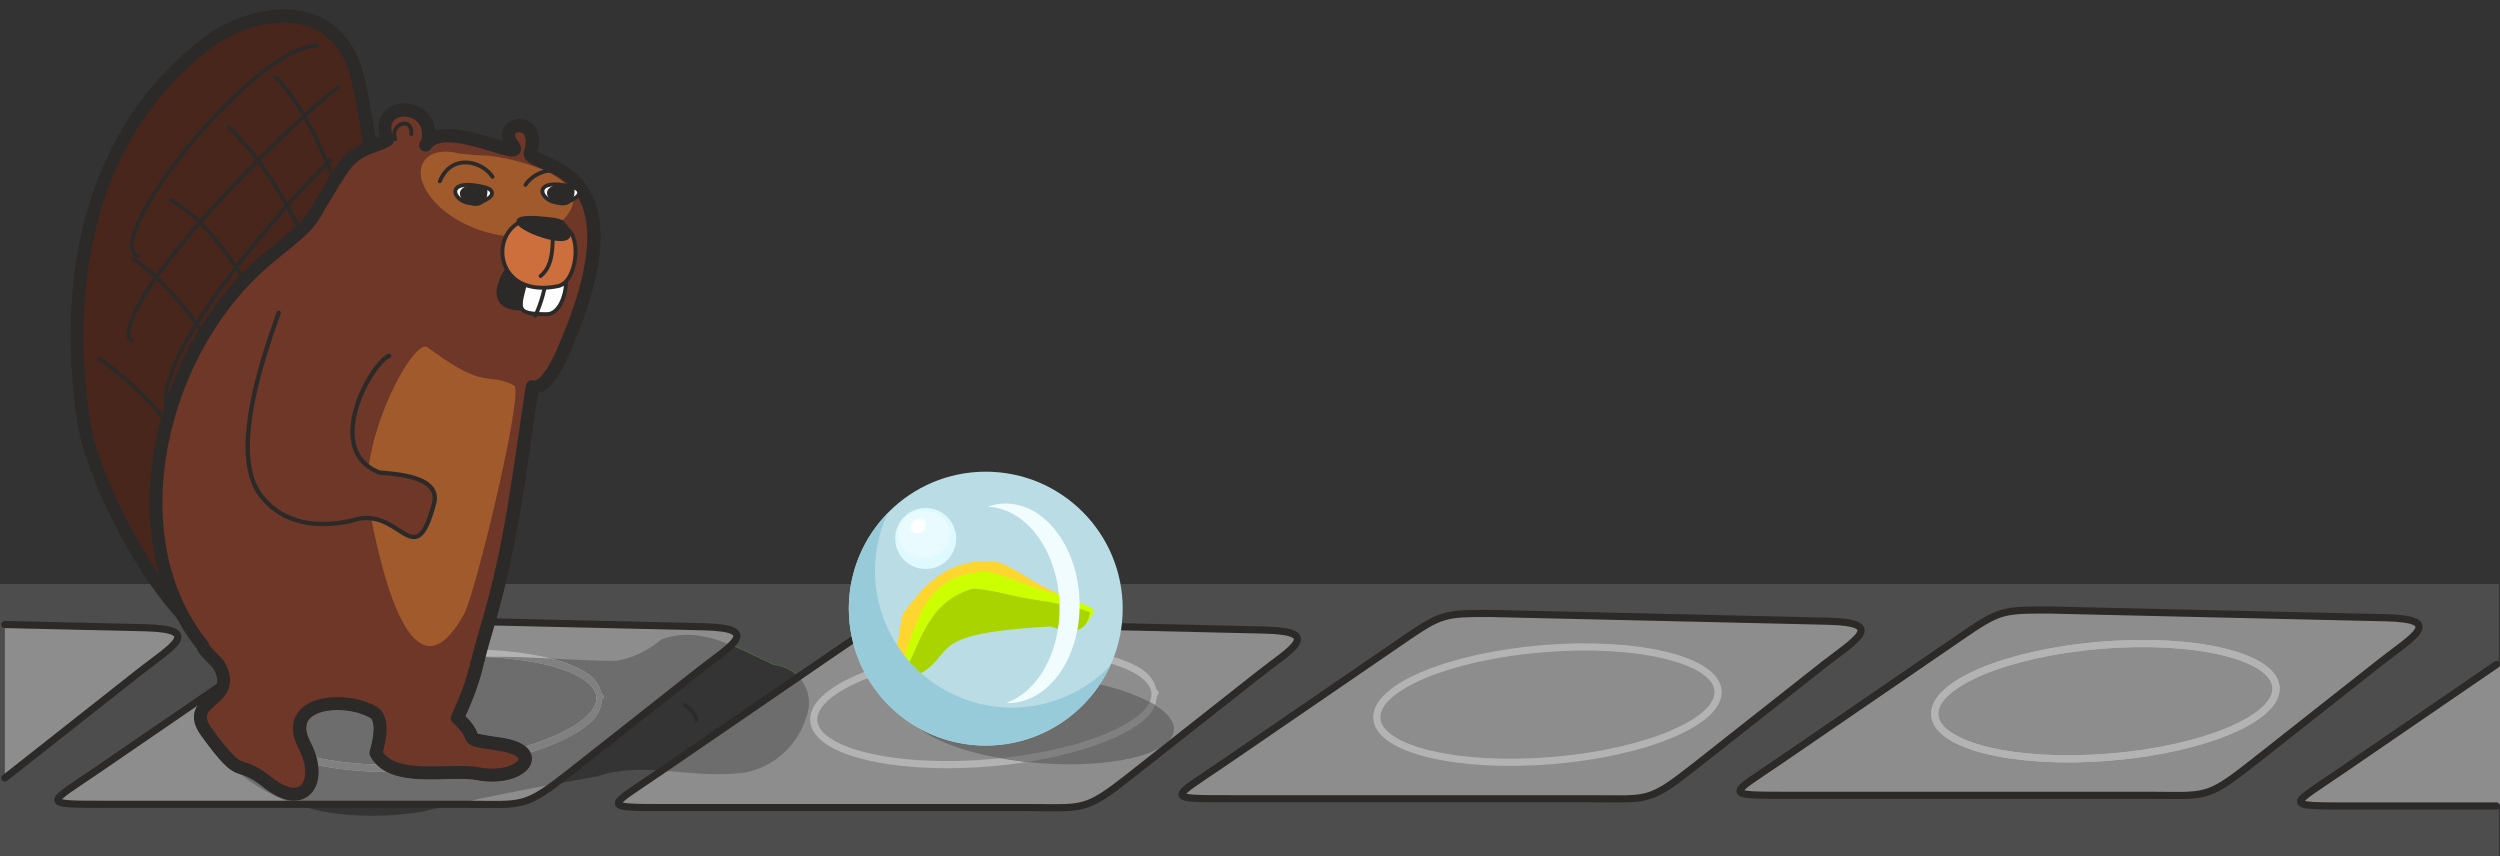 <?xml version="1.0" encoding="UTF-8" standalone="no"?>
<svg
   xmlns:dc="http://purl.org/dc/elements/1.1/"
   xmlns:cc="http://creativecommons.org/ns#"
   xmlns:rdf="http://www.w3.org/1999/02/22-rdf-syntax-ns#"
   xmlns:svg="http://www.w3.org/2000/svg"
   xmlns="http://www.w3.org/2000/svg"
   xmlns:sodipodi="http://sodipodi.sourceforge.net/DTD/sodipodi-0.dtd"
   xmlns:inkscape="http://www.inkscape.org/namespaces/inkscape"
   sodipodi:docname="2021-CH-07a-taskbody01a-v2.svg"
   inkscape:version="1.0 (4035a4fb49, 2020-05-01)"
   id="svg2895"
   version="1.1"
   viewBox="0 0 174.704 59.832"
   height="59.832mm"
   width="174.704mm">
  <rect x="0" y="0" width="174.704" height="59.832" fill="#333333" stroke="none"/>
  <defs
     id="defs2889" />
  <sodipodi:namedview
     fit-margin-bottom="0"
     fit-margin-right="0"
     fit-margin-left="0"
     fit-margin-top="0"
     showgrid="false"
     inkscape:document-rotation="0"
     inkscape:current-layer="g2178"
     inkscape:document-units="mm"
     inkscape:cy="560"
     inkscape:cx="400"
     inkscape:zoom="0.35"
     inkscape:pageshadow="2"
     inkscape:pageopacity="0.0"
     borderopacity="1.0"
     bordercolor="#666666"
     pagecolor="#ffffff"
     id="base"
     inkscape:snap-global="false" />
  <g
     transform="translate(6.875,-83.377)"
     id="layer1"
     inkscape:groupmode="layer"
     inkscape:label="Ebene 1">
    <g
       transform="translate(3.52,85.991)"
       id="g2402">
      <g
         id="g2792"
         transform="translate(-0.016,-135.578)">
        <g
           transform="translate(-136.891,-10.206)"
           id="g2178">
          <g
             id="g2753"
             transform="translate(136.907,145.784)">
            <path
               id="rect1347-3-2-4-0-1"
               style="font-variation-settings:normal;vector-effect:none;fill:#8d8d8d;fill-opacity:1;stroke:none;stroke-width:2.532;stroke-linecap:round;stroke-linejoin:round;stroke-miterlimit:4;stroke-dasharray:none;stroke-dashoffset:0;stroke-opacity:0.726;paint-order:markers fill stroke;stop-color:#000000"
               d="m 54.34,40.846 23.579,0.493 c 4.217,0.088 1.788,1.371 -0.34,3.074 l -8.916,7.131 C 65.423,54.135 65.412,53.795 61.432,53.795 H 36.404 c -4.936,0 -4.353,0.04 -0.59,-2.538 l 12.412,-8.505 c 2.749,-1.884 2.929,-1.906 6.114,-1.906 z"
               sodipodi:nodetypes="csssssssc" />
            <ellipse
               transform="rotate(-4.711)"
               style="font-variation-settings:normal;vector-effect:none;fill:#4d4d4d;fill-opacity:1;stroke:none;stroke-width:2.532;stroke-linecap:round;stroke-linejoin:round;stroke-miterlimit:4;stroke-dasharray:none;stroke-dashoffset:0;stroke-opacity:0.726;paint-order:markers fill stroke;stop-color:#000000"
               id="path1077-0-0-8-0"
               ry="3.922"
               rx="11.962"
               cy="51.856"
               cx="54.31" />
            <ellipse
               transform="rotate(-4.711)"
               cx="54.31"
               cy="51.856"
               rx="11.962"
               ry="3.922"
               id="path1077-2-4-9-1-9"
               style="font-variation-settings:normal;vector-effect:none;fill:none;fill-opacity:1;stroke:#2b2a29;stroke-width:0.5;stroke-linecap:round;stroke-linejoin:round;stroke-miterlimit:4;stroke-dasharray:none;stroke-dashoffset:0;stroke-opacity:1;paint-order:markers fill stroke;stop-color:#000000" />
            <path
               sodipodi:nodetypes="csssssssc"
               d="m 54.34,40.846 23.646,0.544 c 4.216,0.097 1.8,1.387 -0.34,3.074 l -8.983,7.081 c -3.258,2.568 -3.251,2.252 -7.231,2.252 H 36.404 c -4.936,0 -4.353,0.04 -0.59,-2.538 l 12.412,-8.505 c 2.749,-1.884 2.929,-1.906 6.114,-1.906 z"
               style="font-variation-settings:normal;vector-effect:none;fill:none;fill-opacity:1;stroke:#2b2a29;stroke-width:0.5;stroke-linecap:round;stroke-linejoin:round;stroke-miterlimit:4;stroke-dasharray:none;stroke-dashoffset:0;stroke-opacity:1;paint-order:markers fill stroke;stop-color:#000000"
               id="rect1347-1-9-3-0" />
            <path
               id="rect1347-3-2-4-0"
               style="font-variation-settings:normal;vector-effect:none;fill:#8d8d8d;fill-opacity:1;stroke:none;stroke-width:2.532;stroke-linecap:round;stroke-linejoin:round;stroke-miterlimit:4;stroke-dasharray:none;stroke-dashoffset:0;stroke-opacity:0.726;paint-order:markers fill stroke;stop-color:#000000"
               d="m 15.166,40.617 23.579,0.493 c 4.217,0.088 1.788,1.371 -0.34,3.074 l -8.916,7.131 c -3.24,2.592 -3.251,2.252 -7.231,2.252 H -2.77 c -4.936,0 -4.353,0.04 -0.59,-2.538 l 12.412,-8.505 c 2.749,-1.884 2.929,-1.906 6.114,-1.906 z"
               sodipodi:nodetypes="csssssssc" />
            <ellipse
               transform="rotate(-4.711)"
               style="font-variation-settings:normal;vector-effect:none;fill:#4d4d4d;fill-opacity:1;stroke:none;stroke-width:2.532;stroke-linecap:round;stroke-linejoin:round;stroke-miterlimit:4;stroke-dasharray:none;stroke-dashoffset:0;stroke-opacity:0.726;paint-order:markers fill stroke;stop-color:#000000"
               id="path1077-0-0-8"
               ry="3.922"
               rx="11.962"
               cy="48.41"
               cx="15.287" />
            <ellipse
               transform="rotate(-4.711)"
               cx="15.287"
               cy="48.41"
               rx="11.962"
               ry="3.922"
               id="path1077-2-4-9-1"
               style="font-variation-settings:normal;vector-effect:none;fill:none;fill-opacity:1;stroke:#2b2a29;stroke-width:0.5;stroke-linecap:round;stroke-linejoin:round;stroke-miterlimit:4;stroke-dasharray:none;stroke-dashoffset:0;stroke-opacity:1;paint-order:markers fill stroke;stop-color:#000000" />
            <path
               sodipodi:nodetypes="csssssssc"
               d="m 15.166,40.617 23.646,0.544 c 4.216,0.097 1.8,1.387 -0.34,3.074 l -8.983,7.081 c -3.258,2.568 -3.251,2.252 -7.231,2.252 H -2.77 c -4.936,0 -4.353,0.04 -0.59,-2.538 L 9.051,42.523 c 2.749,-1.884 2.929,-1.906 6.114,-1.906 z"
               style="font-variation-settings:normal;vector-effect:none;fill:none;fill-opacity:1;stroke:#2b2a29;stroke-width:0.5;stroke-linecap:round;stroke-linejoin:round;stroke-miterlimit:4;stroke-dasharray:none;stroke-dashoffset:0;stroke-opacity:1;paint-order:markers fill stroke;stop-color:#000000"
               id="rect1347-1-9-3" />
            <path
               sodipodi:nodetypes="cccc"
               id="rect1347-0-8-3-6-4-7"
               style="font-variation-settings:normal;vector-effect:none;fill:none;fill-opacity:1;stroke:#2b2a29;stroke-width:0.5;stroke-linecap:round;stroke-linejoin:round;stroke-miterlimit:4;stroke-dasharray:none;stroke-dashoffset:0;stroke-opacity:1;paint-order:markers fill stroke;stop-color:#000000"
               d="m 30.773,47.107 c -1.31,1.804 -5.901,3.353 -11.239,3.793 -6.584,0.543 -12.065,-0.767 -12.244,-2.926 -0.023,-0.284 0.048,-0.575 0.212,-0.867" />
            <rect
               y="38.199"
               x="-10.395"
               height="19.019"
               width="174.625"
               id="rect1333"
               style="font-variation-settings:normal;vector-effect:none;fill:#4d4d4d;fill-opacity:1;stroke:none;stroke-width:2.532;stroke-linecap:round;stroke-linejoin:round;stroke-miterlimit:4;stroke-dasharray:none;stroke-dashoffset:0;stroke-opacity:0.726;paint-order:markers fill stroke;stop-color:#000000" />
            <path
               id="rect1347-3-2-4-0-7"
               style="font-variation-settings:normal;vector-effect:none;fill:#8d8d8d;fill-opacity:1;stroke:none;stroke-width:2.532;stroke-linecap:round;stroke-linejoin:round;stroke-miterlimit:4;stroke-dasharray:none;stroke-dashoffset:0;stroke-opacity:0.726;paint-order:markers fill stroke;stop-color:#000000"
               d="m 132.688,40.012 23.579,0.493 c 4.217,0.088 1.788,1.371 -0.34,3.074 l -8.916,7.131 c -3.24,2.592 -3.251,2.252 -7.231,2.252 h -25.028 c -4.936,0 -4.353,0.04 -0.59,-2.538 l 12.412,-8.505 c 2.749,-1.884 2.929,-1.906 6.114,-1.906 z"
               sodipodi:nodetypes="csssssssc" />
            <ellipse
               transform="rotate(-4.711)"
               style="font-variation-settings:normal;vector-effect:none;fill:none;fill-opacity:1;stroke:#b3b3b3;stroke-width:0.5;stroke-linecap:round;stroke-linejoin:round;stroke-miterlimit:4;stroke-dasharray:none;stroke-dashoffset:0;stroke-opacity:1;paint-order:markers fill stroke;stop-color:#000000"
               id="path1077-0-0-8-1"
               ry="3.922"
               rx="11.962"
               cy="57.459"
               cx="132.462" />
            <ellipse
               transform="rotate(-4.711)"
               cx="132.462"
               cy="57.459"
               rx="11.962"
               ry="3.922"
               id="path1077-2-4-9-1-7"
               style="font-variation-settings:normal;vector-effect:none;fill:none;fill-opacity:1;stroke:#b3b3b3;stroke-width:0.5;stroke-linecap:round;stroke-linejoin:round;stroke-miterlimit:4;stroke-dasharray:none;stroke-dashoffset:0;stroke-opacity:1;paint-order:markers fill stroke;stop-color:#000000" />
            <path
               sodipodi:nodetypes="csssssssc"
               d="m 132.688,40.012 23.646,0.544 c 4.216,0.097 1.8,1.387 -0.34,3.074 l -8.983,7.081 c -3.258,2.568 -3.251,2.252 -7.231,2.252 h -25.028 c -4.936,0 -4.353,0.04 -0.59,-2.538 l 12.412,-8.505 c 2.749,-1.884 2.929,-1.906 6.114,-1.906 z"
               style="font-variation-settings:normal;vector-effect:none;fill:none;fill-opacity:1;stroke:#2b2a29;stroke-width:0.5;stroke-linecap:round;stroke-linejoin:round;stroke-miterlimit:4;stroke-dasharray:none;stroke-dashoffset:0;stroke-opacity:1;paint-order:markers fill stroke;stop-color:#000000"
               id="rect1347-1-9-3-00" />
            <path
               id="path1671"
               style="font-variation-settings:normal;vector-effect:none;fill:#4c7c2c;fill-opacity:1;stroke:none;stroke-width:1.058px;stroke-linecap:round;stroke-linejoin:round;stroke-miterlimit:4;stroke-dasharray:none;stroke-dashoffset:0;stroke-opacity:1;paint-order:stroke;stop-color:#000000"
               d="m 35.85,42.053 c 2.735,-1.061 5.413,0.665 7.829,1.763 1.851,0.209 2.988,1.962 2.28,3.733 -0.668,2.14 -2.682,3.787 -4.944,3.865 -3.209,0.305 -6.496,-0.863 -9.639,0.205 -4.128,0.719 -8.247,1.507 -12.32,2.485 -4.403,0.684 -9.374,0.2 -12.845,-2.853 -1.305,-1.417 -0.671,-3.644 0.724,-4.742 1.322,-1.331 3.232,-1.456 4.982,-1.655 4.048,-0.738 8.098,-1.705 12.242,-1.595 2.837,-0.024 5.673,0.281 8.504,0.287 1.177,-0.181 2.283,-0.727 3.188,-1.493 z" />
            <path
               style="clip-rule:evenodd;fill:none;fill-rule:evenodd;stroke:#2b2a29;stroke-width:0.271;stroke-linecap:round;stroke-linejoin:round;image-rendering:optimizeQuality;shape-rendering:geometricPrecision;text-rendering:geometricPrecision"
               id="path3057"
               d="m 37.498,46.629 c 0.542,0.451 0.587,0.451 0.813,1.038"
               class="fil5 str1" />
            <path
               d="m 35.818,42.078 c 2.735,-1.061 5.413,0.665 7.829,1.763 1.851,0.209 2.988,1.962 2.28,3.733 -0.668,2.14 -2.682,3.787 -4.944,3.865 -3.209,0.305 -6.496,-0.863 -9.639,0.205 -4.128,0.719 -8.247,1.507 -12.32,2.485 -4.403,0.684 -9.374,0.2 -12.845,-2.853 -1.305,-1.417 -0.671,-3.644 0.724,-4.742 1.322,-1.331 3.232,-1.456 4.982,-1.655 4.048,-0.738 8.098,-1.705 12.242,-1.595 2.837,-0.024 5.673,0.281 8.504,0.287 1.177,-0.181 2.283,-0.727 3.188,-1.493 z"
               style="font-variation-settings:normal;opacity:1;vector-effect:none;fill:#343434;fill-opacity:1;stroke:none;stroke-width:2.532;stroke-linecap:round;stroke-linejoin:round;stroke-miterlimit:4;stroke-dasharray:none;stroke-dashoffset:0;stroke-opacity:0.726;paint-order:markers fill stroke;stop-color:#000000;stop-opacity:1"
               id="path1671-2" />
            <g
               id="g1136-3-0-2"
               transform="translate(41.492,-30.59)">
              <path
                 id="rect1347-3-2-4-0-1-7"
                 style="font-variation-settings:normal;opacity:1;vector-effect:none;fill:#8d8d8d;fill-opacity:1;stroke:none;stroke-width:2.532;stroke-linecap:round;stroke-linejoin:round;stroke-miterlimit:4;stroke-dasharray:none;stroke-dashoffset:0;stroke-opacity:0.726;paint-order:markers fill stroke;stop-color:#000000;stop-opacity:1"
                 d="m 12.815,71.46 23.579,0.493 c 4.217,0.088 1.788,1.371 -0.34,3.074 l -8.916,7.131 c -3.24,2.592 -3.251,2.252 -7.231,2.252 H -5.121 c -4.936,0 -4.353,0.04 -0.59,-2.538 l 12.412,-8.505 c 2.749,-1.884 2.929,-1.906 6.114,-1.906 z"
                 sodipodi:nodetypes="csssssssc" />
              <path
                 style="font-variation-settings:normal;opacity:1;vector-effect:none;fill:#6d6d6d;fill-opacity:1;stroke:none;stroke-width:2.532;stroke-linecap:round;stroke-linejoin:round;stroke-miterlimit:4;stroke-dasharray:none;stroke-dashoffset:0;stroke-opacity:0.726;paint-order:markers fill stroke;stop-color:#000000;stop-opacity:1"
                 d="m 3.912,75.277 -9.558,6.55 c 1.712,0.114 3.435,0.364 5.136,0.203 2.262,-0.078 4.276,-1.726 4.944,-3.865 0.435,-1.087 0.172,-2.167 -0.522,-2.887 z"
                 id="path4325" />
              <path
                 transform="rotate(-4.711)"
                 id="path1247"
                 d="m 10.492,74.332 c -3.325,0 -6.337,0.441 -8.537,1.162 -1.1,0.361 -1.999,0.791 -2.639,1.287 -0.64,0.496 -1.035,1.078 -1.035,1.723 2e-7,0.645 0.395,1.228 1.035,1.725 0.64,0.496 1.538,0.926 2.639,1.287 2.2,0.721 5.212,1.16 8.537,1.16 3.325,0 6.337,-0.439 8.537,-1.16 1.1,-0.361 1.999,-0.791 2.639,-1.287 0.558,-0.433 0.816,-0.956 0.902,-1.504 a 0.25,0.25 0 0 0 0.133,-0.221 0.25,0.25 0 0 0 -0.133,-0.221 c -0.086,-0.548 -0.344,-1.069 -0.902,-1.502 -0.64,-0.496 -1.538,-0.926 -2.639,-1.287 -2.2,-0.721 -5.212,-1.162 -8.537,-1.162 z m 0,0.5 c 3.281,0 6.252,0.439 8.381,1.137 1.064,0.349 1.918,0.765 2.488,1.207 0.57,0.442 0.842,0.89 0.842,1.328 0,0.438 -0.271,0.888 -0.842,1.33 -0.57,0.442 -1.424,0.858 -2.488,1.207 -2.129,0.698 -5.1,1.135 -8.381,1.135 -3.281,0 -6.252,-0.437 -8.381,-1.135 C 1.047,80.692 0.193,80.276 -0.377,79.834 -0.947,79.392 -1.219,78.942 -1.219,78.504 c 1e-7,-0.438 0.271,-0.886 0.842,-1.328 C 0.193,76.734 1.047,76.318 2.111,75.969 4.24,75.271 7.211,74.832 10.492,74.832 Z"
                 style="color:#000000;font-style:normal;font-variant:normal;font-weight:normal;font-stretch:normal;font-size:medium;line-height:normal;font-family:sans-serif;font-variant-ligatures:normal;font-variant-position:normal;font-variant-caps:normal;font-variant-numeric:normal;font-variant-alternates:normal;font-variant-east-asian:normal;font-feature-settings:normal;font-variation-settings:normal;text-indent:0;text-align:start;text-decoration:none;text-decoration-line:none;text-decoration-style:solid;text-decoration-color:#000000;letter-spacing:normal;word-spacing:normal;text-transform:none;writing-mode:lr-tb;direction:ltr;text-orientation:mixed;dominant-baseline:auto;baseline-shift:baseline;text-anchor:start;white-space:normal;shape-padding:0;shape-margin:0;inline-size:0;clip-rule:nonzero;display:inline;overflow:visible;visibility:visible;opacity:1;isolation:auto;mix-blend-mode:normal;color-interpolation:sRGB;color-interpolation-filters:linearRGB;solid-color:#000000;solid-opacity:1;vector-effect:none;fill:#b3b3b3;fill-opacity:1;fill-rule:nonzero;stroke:none;stroke-width:0.5;stroke-linecap:round;stroke-linejoin:round;stroke-miterlimit:4;stroke-dasharray:none;stroke-dashoffset:0;stroke-opacity:1;paint-order:markers fill stroke;color-rendering:auto;image-rendering:auto;shape-rendering:auto;text-rendering:auto;enable-background:accumulate;stop-color:#000000;stop-opacity:1" />
              <ellipse
                 transform="matrix(-0.997,-0.082,-0.082,0.997,0,0)"
                 cx="-27.184"
                 cy="76.245"
                 rx="9.325"
                 ry="3.057"
                 id="path1077-2-4-9-1-7-7-2-12"
                 style="font-variation-settings:normal;opacity:1;vector-effect:none;fill:#6d6d6d;fill-opacity:1;stroke:none;stroke-width:2.532;stroke-linecap:round;stroke-linejoin:round;stroke-miterlimit:4;stroke-dasharray:none;stroke-dashoffset:0;stroke-opacity:0.726;paint-order:markers fill stroke;stop-color:#000000;stop-opacity:1" />
              <path
                 sodipodi:nodetypes="csssssssc"
                 d="m 12.815,71.46 23.646,0.544 c 4.216,0.097 1.8,1.387 -0.34,3.074 l -8.983,7.081 c -3.258,2.568 -3.251,2.252 -7.231,2.252 H -5.121 c -4.936,0 -4.353,0.04 -0.59,-2.538 L 6.701,73.366 c 2.749,-1.884 2.929,-1.906 6.114,-1.906 z"
                 style="font-variation-settings:normal;opacity:1;vector-effect:none;fill:none;fill-opacity:1;stroke:#2b2a29;stroke-width:0.5;stroke-linecap:round;stroke-linejoin:round;stroke-miterlimit:4;stroke-dasharray:none;stroke-dashoffset:0;stroke-opacity:1;paint-order:markers fill stroke;stop-color:#000000;stop-opacity:1"
                 id="rect1347-1-9-3-0-14" />
              <g
                 id="g957-7-6"
                 transform="matrix(8.877,0,0,8.877,-2902.371,-782.927)"
                 style="stroke-width:0.203">
                <circle
                   r="1.078"
                   cy="96.14"
                   cx="328.869"
                   id="path1108-4-1-6-9"
                   style="opacity:1;vector-effect:none;fill:#b9dce5;fill-opacity:1;stroke:none;stroke-width:0.002;stroke-linecap:round;stroke-linejoin:round;stroke-miterlimit:4;stroke-dasharray:none;stroke-dashoffset:0;stroke-opacity:1;paint-order:markers stroke fill" />
                <path
                   sodipodi:nodetypes="ccccccccc"
                   inkscape:connector-curvature="0"
                   id="path1151-3-7-4-6-7-6"
                   d="m 329.69,96.185 c -0.113,-0.096 -0.258,-0.167 -0.378,-0.224 -0.079,-0.038 -0.279,-0.179 -0.361,-0.188 -0.423,-0.048 -0.609,0.254 -0.731,0.401 -0.012,0.014 -0.101,0.547 -0.074,0.55 0.108,0.012 0.438,-0.527 0.519,-0.577 0.108,-0.066 -4.3e-4,-0.203 0.246,-0.176 0.561,0.064 0.473,0.584 0.779,0.214 z"
                   style="fill:#ffd52f;fill-opacity:1;stroke:none;stroke-width:0.008px;stroke-linecap:butt;stroke-linejoin:miter;stroke-opacity:1" />
                <path
                   sodipodi:nodetypes="ccccccccc"
                   inkscape:connector-curvature="0"
                   id="path1151-3-6-1-7-1"
                   d="m 329.725,96.147 c -0.142,-0.077 -0.308,-0.126 -0.444,-0.165 -0.09,-0.026 -0.332,-0.135 -0.416,-0.132 -0.429,0.013 -0.509,0.334 -0.579,0.496 -0.007,0.015 -0.131,0.362 -0.104,0.361 0.11,-0.004 0.467,-0.391 0.529,-0.451 0.083,-0.08 -0.098,-0.218 0.152,-0.226 0.569,-0.018 0.687,0.521 0.862,0.117 z"
                   style="fill:#ccff00;fill-opacity:1;stroke:none;stroke-width:0.008px;stroke-linecap:butt;stroke-linejoin:miter;stroke-opacity:1" />
                <circle
                   r="0.24"
                   cy="95.588"
                   cx="328.396"
                   id="path1132-5-9-5-0-04"
                   style="opacity:1;vector-effect:none;fill:#def9ff;fill-opacity:1;stroke:none;stroke-width:0.004;stroke-linecap:round;stroke-linejoin:round;stroke-miterlimit:4;stroke-dasharray:none;stroke-dashoffset:0;stroke-opacity:1;paint-order:markers stroke fill" />
                <path
                   sodipodi:nodetypes="ccccccc"
                   inkscape:connector-curvature="0"
                   id="path1151-4-2-8-4"
                   d="m 329.69,96.168 c -0.162,-0.058 -0.34,-0.084 -0.485,-0.106 -0.096,-0.014 -0.366,-0.09 -0.447,-0.077 -0.391,0.118 -0.413,0.511 -0.588,0.754 0.592,-0.221 0.056,-0.392 1.211,-0.459 0.177,0.067 0.287,0.044 0.309,-0.113 z"
                   style="fill:#aad400;fill-opacity:1;stroke:none;stroke-width:0.008px;stroke-linecap:butt;stroke-linejoin:miter;stroke-opacity:1" />
                <ellipse
                   ry="0.186"
                   rx="0.203"
                   cy="95.556"
                   cx="328.383"
                   id="path1132-5-6-1-5-0-2"
                   style="opacity:1;vector-effect:none;fill:#eafbff;fill-opacity:1;stroke:none;stroke-width:0.003;stroke-linecap:round;stroke-linejoin:round;stroke-miterlimit:4;stroke-dasharray:none;stroke-dashoffset:0;stroke-opacity:1;paint-order:markers stroke fill" />
                <ellipse
                   transform="rotate(138.575)"
                   ry="0.053"
                   rx="0.063"
                   cy="-288.842"
                   cx="-183.016"
                   id="path1132-2-0-2-7"
                   style="opacity:1;vector-effect:none;fill:#ffffff;fill-opacity:1;stroke:none;stroke-width:0.001;stroke-linecap:round;stroke-linejoin:round;stroke-miterlimit:4;stroke-dasharray:none;stroke-dashoffset:0;stroke-opacity:1;paint-order:markers stroke fill" />
                <path
                   inkscape:connector-curvature="0"
                   id="path1108-22-7-0-9-5"
                   d="m 328.099,95.387 a 1.078,1.078 0 0 0 -0.308,0.753 1.078,1.078 0 0 0 1.078,1.078 1.078,1.078 0 0 0 0.976,-0.624 1.078,1.078 0 0 1 -0.77,0.325 1.078,1.078 0 0 1 -1.078,-1.078 1.078,1.078 0 0 1 0.102,-0.454 z"
                   style="opacity:1;vector-effect:none;fill:#98cbd9;fill-opacity:1;stroke:none;stroke-width:0.002;stroke-linecap:round;stroke-linejoin:round;stroke-miterlimit:4;stroke-dasharray:none;stroke-dashoffset:0;stroke-opacity:1;paint-order:markers stroke fill" />
                <path
                   inkscape:connector-curvature="0"
                   id="path1108-2-5-5-6-9"
                   d="m 329.288,95.399 a 0.786,0.573 88.47 0 0 -0.405,-0.061 0.786,0.573 88.47 0 1 0.247,0.086 0.786,0.573 88.47 0 1 0.261,1.058 0.786,0.573 88.47 0 1 -0.362,0.401 0.786,0.573 88.47 0 0 0.52,-0.425 0.786,0.573 88.47 0 0 -0.261,-1.058 z"
                   style="opacity:1;vector-effect:none;fill:#f1fcff;fill-opacity:1;stroke:none;stroke-width:0.001;stroke-linecap:round;stroke-linejoin:round;stroke-miterlimit:4;stroke-dasharray:none;stroke-dashoffset:0;stroke-opacity:1;paint-order:markers stroke fill" />
              </g>
            </g>
            <g
               id="g1136-1"
               transform="translate(-36.856,-30.819)">
              <path
                 transform="matrix(0.265,0,0,0.265,-29.838,29.402)"
                 d="m 213.73,160.059 v 40.596 c 0.55,-0.432 1.008,-0.774 1.615,-1.26 l 33.695,-26.953 c 8.044,-6.434 17.224,-11.284 1.287,-11.617 z"
                 style="font-variation-settings:normal;opacity:1;vector-effect:none;fill:#8d8d8d;fill-opacity:1;stroke:none;stroke-width:9.571;stroke-linecap:round;stroke-linejoin:round;stroke-miterlimit:4;stroke-dasharray:none;stroke-dashoffset:0;stroke-opacity:0.726;paint-order:markers fill stroke;stop-color:#000000;stop-opacity:1"
                 id="rect1347-3-2-4-9" />
              <path
                 sodipodi:nodetypes="ccccc"
                 transform="matrix(0.265,0,0,0.265,-29.838,29.402)"
                 d="m 213.73,200.639 c 0.551,-0.427 1.008,-0.765 1.615,-1.244 l 33.949,-26.762 c 8.09,-6.377 17.223,-11.251 1.287,-11.617 l -36.852,-0.848"
                 style="font-variation-settings:normal;opacity:1;vector-effect:none;fill:none;fill-opacity:1;stroke:#2b2a29;stroke-width:1.89;stroke-linecap:round;stroke-linejoin:round;stroke-miterlimit:4;stroke-dasharray:none;stroke-dashoffset:0;stroke-opacity:1;paint-order:markers fill stroke;stop-color:#000000;stop-opacity:1"
                 id="rect1347-1-9-8" />
            </g>
            <path
               sodipodi:nodetypes="csssssssc"
               d="m 15.134,40.641 23.579,0.493 c 4.217,0.088 1.788,1.371 -0.34,3.074 l -8.916,7.131 c -3.24,2.592 -3.251,2.252 -7.231,2.252 H -2.802 c -4.936,0 -4.353,0.04 -0.59,-2.538 L 9.019,42.547 C 11.768,40.663 11.949,40.641 15.134,40.641 Z"
               style="font-variation-settings:normal;vector-effect:none;fill:#8d8d8d;fill-opacity:1;stroke:none;stroke-width:2.532;stroke-linecap:round;stroke-linejoin:round;stroke-miterlimit:4;stroke-dasharray:none;stroke-dashoffset:0;stroke-opacity:0.726;paint-order:markers fill stroke;stop-color:#000000"
               id="rect1347-3-2-4-0-3" />
            <path
               id="rect1347-1-9-3-0-14-2"
               d="m 37.855,41.752 c -0.673,-0.03 -1.354,0.061 -2.038,0.326 -0.905,0.766 -2.011,1.313 -3.187,1.493 -2.831,-0.006 -5.667,-0.311 -8.504,-0.287 -4.145,-0.11 -8.195,0.857 -12.243,1.595 -1.749,0.199 -3.659,0.325 -4.982,1.655 -1.395,1.098 -2.029,3.325 -0.724,4.742 1.214,1.067 2.613,1.815 4.105,2.314 h 11.081 c 2.324,-0.517 4.661,-0.982 7.004,-1.413 0.321,-0.238 0.679,-0.515 1.089,-0.838 l 8.982,-7.081 c 0.861,-0.679 1.76,-1.291 2.26,-1.79 -0.928,-0.382 -1.879,-0.675 -2.844,-0.717 z"
               style="font-variation-settings:normal;vector-effect:none;fill:#6d6d6d;fill-opacity:1;stroke:none;stroke-width:2.532;stroke-linecap:round;stroke-linejoin:round;stroke-miterlimit:4;stroke-dasharray:none;stroke-dashoffset:0;stroke-opacity:0.726;paint-order:markers fill stroke;stop-color:#000000" />
            <path
               id="rect1347-1-9-3-3"
               style="font-variation-settings:normal;vector-effect:none;fill:none;fill-opacity:1;stroke:#2b2a29;stroke-width:0.5;stroke-linecap:round;stroke-linejoin:round;stroke-miterlimit:4;stroke-dasharray:none;stroke-dashoffset:0;stroke-opacity:1;paint-order:markers fill stroke;stop-color:#000000"
               d="m 15.134,40.641 23.646,0.544 c 4.216,0.097 1.8,1.387 -0.34,3.074 l -8.983,7.081 c -3.258,2.568 -3.251,2.252 -7.231,2.252 H -2.802 c -4.936,0 -4.353,0.04 -0.59,-2.538 L 9.019,42.547 C 11.768,40.663 11.949,40.641 15.134,40.641 Z"
               sodipodi:nodetypes="csssssssc" />
            <path
               style="color:#000000;font-style:normal;font-variant:normal;font-weight:normal;font-stretch:normal;font-size:medium;line-height:normal;font-family:sans-serif;font-variant-ligatures:normal;font-variant-position:normal;font-variant-caps:normal;font-variant-numeric:normal;font-variant-alternates:normal;font-variant-east-asian:normal;font-feature-settings:normal;font-variation-settings:normal;text-indent:0;text-align:start;text-decoration:none;text-decoration-line:none;text-decoration-style:solid;text-decoration-color:#000000;letter-spacing:normal;word-spacing:normal;text-transform:none;writing-mode:lr-tb;direction:ltr;text-orientation:mixed;dominant-baseline:auto;baseline-shift:baseline;text-anchor:start;white-space:normal;shape-padding:0;shape-margin:0;inline-size:0;clip-rule:nonzero;display:inline;overflow:visible;visibility:visible;isolation:auto;mix-blend-mode:normal;color-interpolation:sRGB;color-interpolation-filters:linearRGB;solid-color:#000000;solid-opacity:1;vector-effect:none;fill:#b3b3b3;fill-opacity:1;fill-rule:nonzero;stroke:none;stroke-width:0.5;stroke-linecap:round;stroke-linejoin:round;stroke-miterlimit:4;stroke-dasharray:none;stroke-dashoffset:0;stroke-opacity:1;paint-order:markers fill stroke;color-rendering:auto;image-rendering:auto;shape-rendering:auto;text-rendering:auto;enable-background:accumulate;stop-color:#000000"
               d="m 19.264,42.893 c -3.314,0.273 -6.277,0.959 -8.411,1.859 -1.067,0.45 -1.927,0.952 -2.524,1.499 -0.597,0.547 -0.945,1.16 -0.892,1.802 0.053,0.642 0.496,1.192 1.175,1.634 0.679,0.442 1.609,0.797 2.735,1.066 2.252,0.538 5.288,0.728 8.602,0.455 3.314,-0.273 6.279,-0.958 8.413,-1.857 1.067,-0.45 1.927,-0.952 2.524,-1.499 0.521,-0.477 0.737,-1.02 0.778,-1.573 a 0.25,0.25 0 0 0 0.114,-0.231 0.25,0.25 0 0 0 -0.148,-0.207 C 31.5,45.301 31.196,44.802 30.603,44.416 29.925,43.974 28.994,43.619 27.868,43.35 25.616,42.812 22.578,42.62 19.264,42.893 Z m 0.041,0.498 c 3.27,-0.269 6.267,-0.076 8.446,0.445 1.09,0.26 1.974,0.605 2.579,0.999 0.605,0.394 0.914,0.817 0.95,1.254 0.036,0.437 -0.199,0.907 -0.732,1.395 -0.532,0.488 -1.349,0.972 -2.381,1.407 -2.064,0.87 -4.989,1.55 -8.259,1.819 -3.27,0.269 -6.265,0.078 -8.444,-0.443 C 10.375,50.007 9.49,49.663 8.886,49.269 8.281,48.875 7.971,48.45 7.935,48.013 c -0.036,-0.437 0.2,-0.905 0.732,-1.393 0.532,-0.488 1.349,-0.972 2.381,-1.407 2.064,-0.87 4.987,-1.552 8.257,-1.821 z"
               id="path1242" />
            <path
               id="rect1347-1-9-3-0-14-2-5"
               style="font-variation-settings:normal;vector-effect:none;fill:#808080;fill-opacity:1;stroke:none;stroke-width:2.532;stroke-linecap:round;stroke-linejoin:round;stroke-miterlimit:4;stroke-dasharray:none;stroke-dashoffset:0;stroke-opacity:0.726;paint-order:markers fill stroke;stop-color:#000000"
               d="m 23.35,43.276 c -0.113,5.29e-4 -0.225,0.005 -0.337,0.007 1.797,0.045 3.419,0.238 4.738,0.553 1.09,0.26 1.974,0.605 2.579,0.999 0.605,0.394 0.914,0.817 0.95,1.254 0.036,0.437 -0.2,0.907 -0.732,1.395 -0.532,0.488 -1.349,0.972 -2.381,1.408 -2.064,0.87 -4.99,1.55 -8.259,1.819 -3.27,0.269 -6.265,0.078 -8.444,-0.443 C 10.375,50.007 9.49,49.663 8.885,49.269 8.281,48.875 7.972,48.45 7.936,48.013 c -0.036,-0.437 0.2,-0.906 0.732,-1.393 0.532,-0.488 1.349,-0.972 2.381,-1.407 0.281,-0.118 0.58,-0.233 0.891,-0.344 -0.019,0.003 -0.037,0.007 -0.056,0.011 -0.596,0.068 -1.21,0.13 -1.814,0.232 -0.709,0.353 -1.297,0.735 -1.74,1.141 -0.597,0.547 -0.945,1.16 -0.892,1.802 0.053,0.642 0.496,1.192 1.175,1.633 0.679,0.442 1.609,0.797 2.735,1.066 2.252,0.538 5.287,0.728 8.602,0.455 3.314,-0.273 6.279,-0.958 8.413,-1.857 1.067,-0.45 1.927,-0.953 2.524,-1.5 0.521,-0.477 0.737,-1.02 0.778,-1.573 a 0.25,0.25 0 0 0 0.114,-0.23 0.25,0.25 0 0 0 -0.148,-0.207 c -0.13,-0.54 -0.434,-1.039 -1.027,-1.425 -0.638,-0.416 -1.506,-0.752 -2.544,-1.014 -1.311,-0.068 -2.622,-0.129 -3.934,-0.117 -0.259,-0.007 -0.518,-0.009 -0.776,-0.008 z" />
            <path
               id="rect1347-3-2-4-0-7-45-0"
               style="font-variation-settings:normal;vector-effect:none;fill:#8d8d8d;fill-opacity:1;stroke:none;stroke-width:2.532;stroke-linecap:round;stroke-linejoin:round;stroke-miterlimit:4;stroke-dasharray:none;stroke-dashoffset:0;stroke-opacity:0.726;paint-order:markers fill stroke;stop-color:#000000"
               d="m 93.697,40.253 23.579,0.493 c 4.217,0.088 1.788,1.371 -0.34,3.074 l -8.916,7.131 c -3.24,2.592 -3.251,2.252 -7.231,2.252 H 75.761 c -4.936,0 -4.353,0.04 -0.59,-2.538 l 12.412,-8.505 c 2.749,-1.884 2.929,-1.906 6.114,-1.906 z"
               sodipodi:nodetypes="csssssssc" />
            <ellipse
               transform="rotate(-4.711)"
               cx="93.583"
               cy="54.497"
               rx="11.962"
               ry="3.922"
               id="path1077-2-4-9-1-7-7-2"
               style="font-variation-settings:normal;vector-effect:none;fill:none;fill-opacity:1;stroke:#b3b3b3;stroke-width:0.5;stroke-linecap:round;stroke-linejoin:round;stroke-miterlimit:4;stroke-dasharray:none;stroke-dashoffset:0;stroke-opacity:1;paint-order:markers fill stroke;stop-color:#000000" />
            <path
               sodipodi:nodetypes="csssssssc"
               d="m 93.697,40.253 23.646,0.544 c 4.216,0.097 1.8,1.387 -0.34,3.074 l -8.983,7.081 c -3.258,2.568 -3.251,2.252 -7.231,2.252 H 75.761 c -4.936,0 -4.353,0.04 -0.59,-2.538 l 12.412,-8.505 c 2.749,-1.884 2.929,-1.906 6.114,-1.906 z"
               style="font-variation-settings:normal;vector-effect:none;fill:none;fill-opacity:1;stroke:#2b2a29;stroke-width:0.5;stroke-linecap:round;stroke-linejoin:round;stroke-miterlimit:4;stroke-dasharray:none;stroke-dashoffset:0;stroke-opacity:1;paint-order:markers fill stroke;stop-color:#000000"
               id="rect1347-1-9-3-00-9-0" />
            <path
               class="fil5 str1"
               d="m 37.465,46.653 c 0.542,0.451 0.587,0.451 0.813,1.038"
               id="path3057-53"
               style="clip-rule:evenodd;fill:none;fill-rule:evenodd;stroke:#2b2a29;stroke-width:0.271;stroke-linecap:round;stroke-linejoin:round;image-rendering:optimizeQuality;shape-rendering:geometricPrecision;text-rendering:geometricPrecision" />
            <path
               id="rect4132-6-4-8"
               style="font-variation-settings:normal;vector-effect:none;fill:#8d8d8d;fill-opacity:1;stroke:none;stroke-width:2.532;stroke-linecap:round;stroke-linejoin:round;stroke-miterlimit:4;stroke-dasharray:none;stroke-dashoffset:0;stroke-opacity:0.726;paint-order:markers fill stroke;stop-color:#000000"
               d="m 164.31,43.823 -10.723,7.348 c -3.762,2.578 -4.346,2.538 0.59,2.538 h 10.133 z" />
            <path
               sodipodi:nodetypes="cssc"
               d="m 164.06,43.823 -10.723,7.348 c -3.762,2.578 -4.346,2.538 0.59,2.538 h 10.133"
               style="font-variation-settings:normal;vector-effect:none;fill:none;fill-opacity:1;stroke:#2b2a29;stroke-width:0.5;stroke-linecap:round;stroke-linejoin:round;stroke-miterlimit:4;stroke-dasharray:none;stroke-dashoffset:0;stroke-opacity:1;paint-order:markers fill stroke;stop-color:#000000"
               id="rect4132-6-4" />
            <path
               id="path1247-1"
               style="color:#000000;font-style:normal;font-variant:normal;font-weight:normal;font-stretch:normal;font-size:medium;line-height:normal;font-family:sans-serif;font-variant-ligatures:normal;font-variant-position:normal;font-variant-caps:normal;font-variant-numeric:normal;font-variant-alternates:normal;font-variant-east-asian:normal;font-feature-settings:normal;font-variation-settings:normal;text-indent:0;text-align:start;text-decoration:none;text-decoration-line:none;text-decoration-style:solid;text-decoration-color:#000000;letter-spacing:normal;word-spacing:normal;text-transform:none;writing-mode:lr-tb;direction:ltr;text-orientation:mixed;dominant-baseline:auto;baseline-shift:baseline;text-anchor:start;white-space:normal;shape-padding:0;shape-margin:0;inline-size:0;clip-rule:nonzero;display:inline;overflow:visible;visibility:visible;isolation:auto;mix-blend-mode:normal;color-interpolation:sRGB;color-interpolation-filters:linearRGB;solid-color:#000000;solid-opacity:1;vector-effect:none;fill:#808080;fill-opacity:1;fill-rule:nonzero;stroke:none;stroke-width:2.532;stroke-linecap:round;stroke-linejoin:round;stroke-miterlimit:4;stroke-dasharray:none;stroke-dashoffset:0;stroke-opacity:0.726;paint-order:markers fill stroke;color-rendering:auto;image-rendering:auto;shape-rendering:auto;text-rendering:auto;enable-background:accumulate;stop-color:#000000"
               d="m 69.946,46.436 c -0.117,0.255 -0.316,0.517 -0.608,0.784 -0.532,0.488 -1.349,0.972 -2.381,1.408 -1.876,0.791 -4.466,1.42 -7.376,1.731 A 9.325,3.057 4.711 0 0 61.439,50.618 c 2.213,-0.351 4.179,-0.884 5.712,-1.531 1.067,-0.45 1.927,-0.952 2.524,-1.499 0.318,-0.292 0.521,-0.608 0.64,-0.936 a 9.325,3.057 4.711 0 0 -0.371,-0.217 z" />
          </g>
          <path
             class="fil11 str0"
             d="m 141.435,187.953 c -3.882,-2.393 -8.441,-11.15 -9.073,-15.529 -1.399,-9.705 0.406,-19.998 8.667,-26.272 3.521,-2.618 9.254,-3.115 10.518,2.573 2.031,9.073 2.347,22.164 -2.167,30.47 -1.219,2.257 -4.379,8.667 -6.771,9.525 -1.49,0.542 -0.045,-0.045 -1.174,-0.767 z"
             id="path2985"
             style="clip-rule:evenodd;fill:#48261c;fill-opacity:1;fill-rule:evenodd;stroke:#2b2a29;stroke-width:0.903;stroke-linecap:round;stroke-linejoin:round;image-rendering:optimizeQuality;shape-rendering:geometricPrecision;text-rendering:geometricPrecision" />
          <path
             class="fil5 str1"
             d="m 148.702,146.332 c -4.379,0 -15.213,13.633 -12.504,14.716"
             id="path2987"
             style="clip-rule:evenodd;fill:none;fill-rule:evenodd;stroke:#2b2a29;stroke-width:0.271;stroke-linecap:round;stroke-linejoin:round;image-rendering:optimizeQuality;shape-rendering:geometricPrecision;text-rendering:geometricPrecision" />
          <path
             class="fil5 str1"
             d="m 150.192,149.221 c -3.386,2.528 -14.942,13.994 -14.671,17.47 l 0.226,0.271"
             id="path2989"
             style="clip-rule:evenodd;fill:none;fill-rule:evenodd;stroke:#2b2a29;stroke-width:0.271;stroke-linecap:round;stroke-linejoin:round;image-rendering:optimizeQuality;shape-rendering:geometricPrecision;text-rendering:geometricPrecision" />
          <path
             class="fil5 str1"
             d="m 149.65,154.322 c -3.115,2.934 -12.008,13.136 -11.511,17.109 0.09,0.542 0.542,0.406 0.903,0.271"
             id="path2991"
             style="clip-rule:evenodd;fill:none;fill-rule:evenodd;stroke:#2b2a29;stroke-width:0.271;stroke-linecap:round;stroke-linejoin:round;image-rendering:optimizeQuality;shape-rendering:geometricPrecision;text-rendering:geometricPrecision" />
          <path
             class="fil5 str1"
             d="m 151.817,159.649 c -4.063,3.792 -10.383,11.737 -12.324,16.838 0.135,0.045 0.271,-0.181 0.361,-0.226"
             id="path2993"
             style="clip-rule:evenodd;fill:none;fill-rule:evenodd;stroke:#2b2a29;stroke-width:0.271;stroke-linecap:round;stroke-linejoin:round;image-rendering:optimizeQuality;shape-rendering:geometricPrecision;text-rendering:geometricPrecision" />
          <path
             class="fil5 str1"
             d="m 150.689,166.601 c -3.115,3.656 -7.177,10.834 -8.351,15.483"
             id="path2995"
             style="clip-rule:evenodd;fill:none;fill-rule:evenodd;stroke:#2b2a29;stroke-width:0.271;stroke-linecap:round;stroke-linejoin:round;image-rendering:optimizeQuality;shape-rendering:geometricPrecision;text-rendering:geometricPrecision" />
          <path
             class="fil5 str1"
             d="m 133.49,168.226 c 4.875,3.386 9.705,10.202 10.879,16.07 l 0.09,0.632"
             id="path2997"
             style="clip-rule:evenodd;fill:none;fill-rule:evenodd;stroke:#2b2a29;stroke-width:0.271;stroke-linecap:round;stroke-linejoin:round;image-rendering:optimizeQuality;shape-rendering:geometricPrecision;text-rendering:geometricPrecision" />
          <path
             class="fil5 str1"
             d="m 135.837,161.229 c 4.018,2.573 9.389,11.33 9.389,15.89"
             id="path2999"
             style="clip-rule:evenodd;fill:none;fill-rule:evenodd;stroke:#2b2a29;stroke-width:0.271;stroke-linecap:round;stroke-linejoin:round;image-rendering:optimizeQuality;shape-rendering:geometricPrecision;text-rendering:geometricPrecision" />
          <path
             class="fil5 str1"
             d="m 138.455,157.121 c 4.198,2.212 8.216,10.653 9.299,15.122"
             id="path3001"
             style="clip-rule:evenodd;fill:none;fill-rule:evenodd;stroke:#2b2a29;stroke-width:0.271;stroke-linecap:round;stroke-linejoin:round;image-rendering:optimizeQuality;shape-rendering:geometricPrecision;text-rendering:geometricPrecision" />
          <path
             class="fil5 str1"
             d="m 142.518,152.02 c 3.295,3.16 5.417,7.764 7.042,11.962"
             id="path3003"
             style="clip-rule:evenodd;fill:none;fill-rule:evenodd;stroke:#2b2a29;stroke-width:0.271;stroke-linecap:round;stroke-linejoin:round;image-rendering:optimizeQuality;shape-rendering:geometricPrecision;text-rendering:geometricPrecision" />
          <path
             class="fil5 str1"
             d="m 145.813,148.544 c 2.754,2.754 4.785,8.622 5.598,12.414"
             id="path3005"
             style="clip-rule:evenodd;fill:none;fill-rule:evenodd;stroke:#2b2a29;stroke-width:0.271;stroke-linecap:round;stroke-linejoin:round;image-rendering:optimizeQuality;shape-rendering:geometricPrecision;text-rendering:geometricPrecision" />
          <path
             class="fil12 str0"
             d="m 140.712,188.269 c -6.184,-7.629 -3.024,-20.946 4.74,-27.22 3.656,-2.979 2.212,-1.806 4.92,-5.959 1.083,-1.715 2.347,-1.58 3.25,-2.167 -1.129,-2.844 3.476,-2.754 2.799,0.181 l -0.135,0.181 c 1.309,-1.986 7.177,1.399 6.094,0 -1.264,-1.625 2.031,-2.167 1.219,0.542 -0.316,1.129 8.216,0.226 2.392,13.633 -0.271,0.677 -1.264,2.979 -2.257,2.708 -0.903,5.823 -1.445,11.105 -3.205,16.928 -0.948,3.16 -0.632,3.115 -2.031,6.23 1.896,1.715 -0.181,1.354 3.024,1.851 3.25,0.497 1.399,2.618 -1.625,2.031 -1.986,-0.361 -5.959,0.677 -7.087,-1.445 0,0 0.767,-2.302 -0.181,-2.844 -2.031,-1.174 -6.41,-0.767 -4.83,2.302 1.309,2.483 0.045,4.65 -2.528,2.618 -2.392,-1.896 -1.625,0.135 -4.288,-3.521 -1.715,-2.347 2.257,-2.077 0.903,-4.604 -0.09,-0.271 -1.219,-1.174 -1.174,-1.445 z"
             id="path3009"
             style="clip-rule:evenodd;fill:#6f3727;fill-opacity:1;fill-rule:evenodd;stroke:#2b2a29;stroke-width:0.903;stroke-linecap:round;stroke-linejoin:round;image-rendering:optimizeQuality;shape-rendering:geometricPrecision;text-rendering:geometricPrecision" />
          <path
             class="fil13"
             d="m 162.471,170.077 c -1.941,-0.993 -1.896,0.451 -6.049,-2.663 -0.993,-0.722 -4.92,6.681 -4.108,11.06 0.497,2.573 2.708,14.806 6.681,7.539 0.767,-1.399 4.198,-15.574 3.476,-15.935 z"
             id="path3015"
             style="clip-rule:evenodd;fill:#a05a2c;fill-rule:evenodd;stroke-width:0.045;image-rendering:optimizeQuality;shape-rendering:geometricPrecision;text-rendering:geometricPrecision" />
          <path
             class="fil13"
             d="m 158.588,153.871 c -2.528,-0.677 -3.747,1.399 -1.354,3.702 2.347,2.212 7.313,3.205 9.119,0.361 1.625,-2.618 -4.92,-4.018 -6.275,-3.927 -0.135,0 -1.445,-0.135 -1.49,-0.135 z"
             id="path3017"
             style="clip-rule:evenodd;fill:#a05a2c;fill-opacity:1;fill-rule:evenodd;stroke-width:0.045;image-rendering:optimizeQuality;shape-rendering:geometricPrecision;text-rendering:geometricPrecision" />
          <path
             class="fil5 str1"
             d="m 155.293,152.517 c 0.045,-1.309 -1.399,-0.632 -1.174,0.135 l 0.045,0.226"
             id="path3019"
             style="clip-rule:evenodd;fill:none;fill-rule:evenodd;stroke:#2b2a29;stroke-width:0.271;stroke-linecap:round;stroke-linejoin:round;image-rendering:optimizeQuality;shape-rendering:geometricPrecision;text-rendering:geometricPrecision" />
          <path
             class="fil14 str1"
             d="m 160.349,156.218 c -3.611,-0.858 -1.58,2.212 0.406,0.722 0.181,-0.135 0.406,-0.542 -0.406,-0.722 z"
             id="path3021"
             style="clip-rule:evenodd;fill:#fefefe;fill-rule:evenodd;stroke:#2b2a29;stroke-width:0.271;stroke-linecap:round;stroke-linejoin:round;image-rendering:optimizeQuality;shape-rendering:geometricPrecision;text-rendering:geometricPrecision" />
          <path
             class="fil6 str1"
             d="m 159.565,156.214 c -2.076,0.226 0.813,2.302 0.903,0.361 0.045,-0.316 -0.497,-0.406 -0.903,-0.361 z"
             id="path3023"
             style="clip-rule:evenodd;fill:#2b2a29;fill-rule:evenodd;stroke:#2b2a29;stroke-width:0.271;stroke-linecap:round;stroke-linejoin:round;image-rendering:optimizeQuality;shape-rendering:geometricPrecision;text-rendering:geometricPrecision" />
          <path
             sodipodi:nodetypes="cc"
             class="fil5 str1"
             d="m 157.279,155.812 c 0.817,-1.99 2.976,-1.414 3.683,-0.308"
             id="path3025"
             style="clip-rule:evenodd;fill:none;fill-rule:evenodd;stroke:#2b2a29;stroke-width:0.271;stroke-linecap:round;stroke-linejoin:round;image-rendering:optimizeQuality;shape-rendering:geometricPrecision;text-rendering:geometricPrecision" />
          <path
             sodipodi:nodetypes="ccc"
             class="fil6 str1"
             d="m 162.155,161.816 c -0.218,0.021 -2.485,3.535 1.941,2.799 1.399,-1.354 0.316,-3.431 -1.941,-2.799 z"
             id="path3027"
             style="clip-rule:evenodd;fill:#2b2a29;fill-rule:evenodd;stroke:#2b2a29;stroke-width:0.271;stroke-linecap:round;stroke-linejoin:round;image-rendering:optimizeQuality;shape-rendering:geometricPrecision;text-rendering:geometricPrecision" />
          <path
             class="fil14 str1"
             d="m 163.425,162.194 c -0.567,2.51 -1.11,2.905 1.333,2.905 0.965,0.016 1.455,-1.68 1.311,-2.54 -0.626,-0.314 -2.534,-0.895 -2.644,-0.365 z"
             id="path3029"
             style="clip-rule:evenodd;fill:#fefefe;fill-rule:evenodd;stroke:#2b2a29;stroke-width:0.271;stroke-linecap:round;stroke-linejoin:round;image-rendering:optimizeQuality;shape-rendering:geometricPrecision;text-rendering:geometricPrecision" />
          <path
             class="fil5 str1"
             d="m 164.762,162.195 c -0.051,0.912 -0.415,2.219 -0.81,3.013"
             id="path3031"
             style="clip-rule:evenodd;fill:none;fill-rule:evenodd;stroke:#2b2a29;stroke-width:0.271;stroke-linecap:round;stroke-linejoin:round;image-rendering:optimizeQuality;shape-rendering:geometricPrecision;text-rendering:geometricPrecision" />
          <path
             class="fil15 str1"
             d="m 166.133,159.108 c -5.324,-3.041 -6.353,5.168 -0.634,4.038 1.329,-0.199 1.726,-3.411 0.634,-4.038 z"
             id="path3033"
             style="clip-rule:evenodd;fill:#cc6f3c;fill-rule:evenodd;stroke:#2b2a29;stroke-width:0.271;stroke-linecap:round;stroke-linejoin:round;image-rendering:optimizeQuality;shape-rendering:geometricPrecision;text-rendering:geometricPrecision" />
          <path
             sodipodi:nodetypes="cc"
             class="fil5 str1"
             d="m 165.184,158.695 c -0.015,1.664 0.063,2.98 -0.862,3.741"
             id="path3035"
             style="clip-rule:evenodd;fill:none;fill-rule:evenodd;stroke:#2b2a29;stroke-width:0.271;stroke-linecap:round;stroke-linejoin:round;image-rendering:optimizeQuality;shape-rendering:geometricPrecision;text-rendering:geometricPrecision" />
          <path
             class="fil6 str1"
             d="m 165.294,158.507 c -7.009,-0.93 3.053,3.241 0.611,0.256 -0.16,-0.183 -0.367,-0.191 -0.611,-0.256 z"
             id="path3037"
             style="clip-rule:evenodd;fill:#2b2a29;fill-rule:evenodd;stroke:#2b2a29;stroke-width:0.271;stroke-linecap:round;stroke-linejoin:round;image-rendering:optimizeQuality;shape-rendering:geometricPrecision;text-rendering:geometricPrecision" />
          <path
             style="clip-rule:evenodd;fill:#fefefe;fill-rule:evenodd;stroke:#2b2a29;stroke-width:0.271;stroke-linecap:round;stroke-linejoin:round;image-rendering:optimizeQuality;shape-rendering:geometricPrecision;text-rendering:geometricPrecision"
             id="path3021-4"
             d="m 166.439,156.183 c -3.611,-0.858 -1.58,2.212 0.406,0.722 0.181,-0.135 0.406,-0.542 -0.406,-0.722 z"
             class="fil14 str1" />
          <path
             style="clip-rule:evenodd;fill:#2b2a29;fill-rule:evenodd;stroke:#2b2a29;stroke-width:0.271;stroke-linecap:round;stroke-linejoin:round;image-rendering:optimizeQuality;shape-rendering:geometricPrecision;text-rendering:geometricPrecision"
             id="path3023-2"
             d="m 165.655,156.179 c -2.077,0.226 0.813,2.302 0.903,0.361 0.045,-0.316 -0.497,-0.406 -0.903,-0.361 z"
             class="fil6 str1" />
          <path
             style="clip-rule:evenodd;fill:none;fill-rule:evenodd;stroke:#2b2a29;stroke-width:0.271;stroke-linecap:round;stroke-linejoin:round;image-rendering:optimizeQuality;shape-rendering:geometricPrecision;text-rendering:geometricPrecision"
             id="path3025-8"
             d="m 166.95,156.371 c -0.817,-1.99 -2.976,-1.414 -3.683,-0.308"
             class="fil5 str1"
             sodipodi:nodetypes="cc" />
          <path
             style="font-variation-settings:normal;clip-rule:evenodd;vector-effect:none;fill:#6f3727;fill-opacity:1;fill-rule:evenodd;stroke:#2b2a29;stroke-width:0.303;stroke-linecap:round;stroke-linejoin:round;stroke-miterlimit:4;stroke-dasharray:none;stroke-dashoffset:0;stroke-opacity:1;image-rendering:optimizeQuality;shape-rendering:geometricPrecision;text-rendering:geometricPrecision;stop-color:#000000"
             id="path3013-2"
             d="m 146.022,165.006 c -0.948,2.653 -3.513,9.797 -1.275,12.732 1.218,1.597 3.224,2.473 6.363,1.796 3.414,-1.214 4.394,3.966 5.766,-1.213 0.574,-2.183 -3.77,-2.053 -3.901,-2.184 -3.888,-1.63 -0.447,-7.673 0.762,-8.121"
             class="fil5 str1"
             sodipodi:nodetypes="cscccc" />
          <path
             style="clip-rule:evenodd;fill:#48261c;fill-opacity:1;fill-rule:evenodd;stroke:#2b2a29;stroke-width:0.903;stroke-linecap:round;stroke-linejoin:round;image-rendering:optimizeQuality;shape-rendering:geometricPrecision;text-rendering:geometricPrecision"
             id="path2985-77"
             d="m 141.402,187.977 c -3.882,-2.393 -8.441,-11.15 -9.073,-15.529 -1.399,-9.705 0.406,-19.998 8.667,-26.272 3.521,-2.618 9.254,-3.115 10.518,2.573 2.031,9.073 2.347,22.164 -2.167,30.47 -1.219,2.257 -4.379,8.667 -6.771,9.525 -1.49,0.542 -0.045,-0.045 -1.174,-0.767 z"
             class="fil11 str0" />
          <path
             style="clip-rule:evenodd;fill:none;fill-rule:evenodd;stroke:#2b2a29;stroke-width:0.271;stroke-linecap:round;stroke-linejoin:round;image-rendering:optimizeQuality;shape-rendering:geometricPrecision;text-rendering:geometricPrecision"
             id="path2987-0"
             d="m 148.67,146.357 c -4.379,0 -15.213,13.633 -12.504,14.716"
             class="fil5 str1" />
          <path
             style="clip-rule:evenodd;fill:none;fill-rule:evenodd;stroke:#2b2a29;stroke-width:0.271;stroke-linecap:round;stroke-linejoin:round;image-rendering:optimizeQuality;shape-rendering:geometricPrecision;text-rendering:geometricPrecision"
             id="path2989-7"
             d="m 150.16,149.246 c -3.386,2.528 -14.942,13.994 -14.671,17.47 l 0.226,0.271"
             class="fil5 str1" />
          <path
             style="clip-rule:evenodd;fill:none;fill-rule:evenodd;stroke:#2b2a29;stroke-width:0.271;stroke-linecap:round;stroke-linejoin:round;image-rendering:optimizeQuality;shape-rendering:geometricPrecision;text-rendering:geometricPrecision"
             id="path2991-0"
             d="m 149.618,154.347 c -3.115,2.934 -12.008,13.136 -11.511,17.109 0.09,0.542 0.542,0.406 0.903,0.271"
             class="fil5 str1" />
          <path
             style="clip-rule:evenodd;fill:none;fill-rule:evenodd;stroke:#2b2a29;stroke-width:0.271;stroke-linecap:round;stroke-linejoin:round;image-rendering:optimizeQuality;shape-rendering:geometricPrecision;text-rendering:geometricPrecision"
             id="path2993-9"
             d="m 151.785,159.674 c -4.063,3.792 -10.383,11.737 -12.324,16.838 0.135,0.045 0.271,-0.181 0.361,-0.226"
             class="fil5 str1" />
          <path
             style="clip-rule:evenodd;fill:none;fill-rule:evenodd;stroke:#2b2a29;stroke-width:0.271;stroke-linecap:round;stroke-linejoin:round;image-rendering:optimizeQuality;shape-rendering:geometricPrecision;text-rendering:geometricPrecision"
             id="path2995-9"
             d="m 150.656,166.625 c -3.115,3.656 -7.177,10.834 -8.351,15.483"
             class="fil5 str1" />
          <path
             style="clip-rule:evenodd;fill:none;fill-rule:evenodd;stroke:#2b2a29;stroke-width:0.271;stroke-linecap:round;stroke-linejoin:round;image-rendering:optimizeQuality;shape-rendering:geometricPrecision;text-rendering:geometricPrecision"
             id="path2997-8"
             d="m 133.457,168.25 c 4.875,3.386 9.705,10.202 10.879,16.07 l 0.09,0.632"
             class="fil5 str1" />
          <path
             style="clip-rule:evenodd;fill:none;fill-rule:evenodd;stroke:#2b2a29;stroke-width:0.271;stroke-linecap:round;stroke-linejoin:round;image-rendering:optimizeQuality;shape-rendering:geometricPrecision;text-rendering:geometricPrecision"
             id="path2999-3"
             d="m 135.805,161.253 c 4.018,2.573 9.389,11.33 9.389,15.89"
             class="fil5 str1" />
          <path
             style="clip-rule:evenodd;fill:none;fill-rule:evenodd;stroke:#2b2a29;stroke-width:0.271;stroke-linecap:round;stroke-linejoin:round;image-rendering:optimizeQuality;shape-rendering:geometricPrecision;text-rendering:geometricPrecision"
             id="path3001-8"
             d="m 138.423,157.146 c 4.198,2.212 8.216,10.653 9.299,15.122"
             class="fil5 str1" />
          <path
             style="clip-rule:evenodd;fill:none;fill-rule:evenodd;stroke:#2b2a29;stroke-width:0.271;stroke-linecap:round;stroke-linejoin:round;image-rendering:optimizeQuality;shape-rendering:geometricPrecision;text-rendering:geometricPrecision"
             id="path3003-9"
             d="m 142.486,152.045 c 3.295,3.16 5.417,7.764 7.042,11.962"
             class="fil5 str1" />
          <path
             style="clip-rule:evenodd;fill:none;fill-rule:evenodd;stroke:#2b2a29;stroke-width:0.271;stroke-linecap:round;stroke-linejoin:round;image-rendering:optimizeQuality;shape-rendering:geometricPrecision;text-rendering:geometricPrecision"
             id="path3005-3"
             d="m 145.781,148.569 c 2.754,2.754 4.785,8.622 5.598,12.414"
             class="fil5 str1" />
          <path
             style="clip-rule:evenodd;fill:#6f3727;fill-opacity:1;fill-rule:evenodd;stroke:#2b2a29;stroke-width:0.903;stroke-linecap:round;stroke-linejoin:round;image-rendering:optimizeQuality;shape-rendering:geometricPrecision;text-rendering:geometricPrecision"
             id="path3009-9"
             d="m 140.68,188.293 c -6.184,-7.629 -3.024,-20.946 4.74,-27.22 3.656,-2.979 2.212,-1.806 4.92,-5.959 1.083,-1.715 2.347,-1.58 3.25,-2.167 -1.129,-2.844 3.476,-2.754 2.799,0.181 l -0.135,0.181 c 1.309,-1.986 7.177,1.399 6.094,0 -1.264,-1.625 2.031,-2.167 1.219,0.542 -0.316,1.129 8.216,0.226 2.393,13.633 -0.271,0.677 -1.264,2.979 -2.257,2.708 -0.903,5.823 -1.445,11.105 -3.205,16.928 -0.948,3.16 -0.632,3.115 -2.031,6.23 1.896,1.715 -0.181,1.354 3.024,1.851 3.25,0.497 1.399,2.618 -1.625,2.031 -1.986,-0.361 -5.959,0.677 -7.087,-1.445 0,0 0.767,-2.302 -0.181,-2.844 -2.031,-1.174 -6.41,-0.767 -4.83,2.302 1.309,2.483 0.045,4.65 -2.528,2.618 -2.393,-1.896 -1.625,0.135 -4.288,-3.521 -1.715,-2.347 2.257,-2.076 0.903,-4.604 -0.09,-0.271 -1.219,-1.174 -1.174,-1.445 z"
             class="fil12 str0" />
          <path
             style="clip-rule:evenodd;fill:#a05a2c;fill-rule:evenodd;stroke-width:0.045;image-rendering:optimizeQuality;shape-rendering:geometricPrecision;text-rendering:geometricPrecision"
             id="path3015-3"
             d="m 162.438,170.101 c -1.941,-0.993 -1.896,0.451 -6.049,-2.663 -0.993,-0.722 -4.92,6.681 -4.108,11.06 0.497,2.573 2.708,14.806 6.681,7.539 0.767,-1.399 4.198,-15.574 3.476,-15.935 z"
             class="fil13" />
          <path
             style="clip-rule:evenodd;fill:#a05a2c;fill-opacity:1;fill-rule:evenodd;stroke-width:0.045;image-rendering:optimizeQuality;shape-rendering:geometricPrecision;text-rendering:geometricPrecision"
             id="path3017-6"
             d="m 158.556,153.895 c -2.528,-0.677 -3.747,1.399 -1.354,3.702 2.347,2.212 7.313,3.205 9.119,0.361 1.625,-2.618 -4.92,-4.018 -6.275,-3.927 -0.135,0 -1.445,-0.135 -1.49,-0.135 z"
             class="fil13" />
          <path
             style="clip-rule:evenodd;fill:none;fill-rule:evenodd;stroke:#2b2a29;stroke-width:0.271;stroke-linecap:round;stroke-linejoin:round;image-rendering:optimizeQuality;shape-rendering:geometricPrecision;text-rendering:geometricPrecision"
             id="path3019-5"
             d="m 155.261,152.541 c 0.045,-1.309 -1.399,-0.632 -1.174,0.135 l 0.045,0.226"
             class="fil5 str1" />
          <path
             style="clip-rule:evenodd;fill:#fefefe;fill-rule:evenodd;stroke:#2b2a29;stroke-width:0.271;stroke-linecap:round;stroke-linejoin:round;image-rendering:optimizeQuality;shape-rendering:geometricPrecision;text-rendering:geometricPrecision"
             id="path3021-9"
             d="m 160.317,156.243 c -3.611,-0.858 -1.58,2.212 0.406,0.722 0.181,-0.135 0.406,-0.542 -0.406,-0.722 z"
             class="fil14 str1" />
          <path
             style="clip-rule:evenodd;fill:#2b2a29;fill-rule:evenodd;stroke:#2b2a29;stroke-width:0.271;stroke-linecap:round;stroke-linejoin:round;image-rendering:optimizeQuality;shape-rendering:geometricPrecision;text-rendering:geometricPrecision"
             id="path3023-4"
             d="m 159.533,156.239 c -2.076,0.226 0.813,2.302 0.903,0.361 0.045,-0.316 -0.497,-0.406 -0.903,-0.361 z"
             class="fil6 str1" />
          <path
             style="clip-rule:evenodd;fill:none;fill-rule:evenodd;stroke:#2b2a29;stroke-width:0.271;stroke-linecap:round;stroke-linejoin:round;image-rendering:optimizeQuality;shape-rendering:geometricPrecision;text-rendering:geometricPrecision"
             id="path3025-5"
             d="m 157.247,155.837 c 0.817,-1.99 2.976,-1.414 3.683,-0.308"
             class="fil5 str1"
             sodipodi:nodetypes="cc" />
          <path
             style="clip-rule:evenodd;fill:#2b2a29;fill-rule:evenodd;stroke:#2b2a29;stroke-width:0.271;stroke-linecap:round;stroke-linejoin:round;image-rendering:optimizeQuality;shape-rendering:geometricPrecision;text-rendering:geometricPrecision"
             id="path3027-7"
             d="m 162.122,161.84 c -0.218,0.021 -2.485,3.535 1.941,2.799 1.399,-1.354 0.316,-3.431 -1.941,-2.799 z"
             class="fil6 str1"
             sodipodi:nodetypes="ccc" />
          <path
             style="clip-rule:evenodd;fill:#fefefe;fill-rule:evenodd;stroke:#2b2a29;stroke-width:0.271;stroke-linecap:round;stroke-linejoin:round;image-rendering:optimizeQuality;shape-rendering:geometricPrecision;text-rendering:geometricPrecision"
             id="path3029-7"
             d="m 163.393,162.218 c -0.567,2.51 -1.11,2.905 1.333,2.905 0.965,0.016 1.455,-1.68 1.311,-2.54 -0.626,-0.314 -2.534,-0.895 -2.644,-0.365 z"
             class="fil14 str1" />
          <path
             style="clip-rule:evenodd;fill:none;fill-rule:evenodd;stroke:#2b2a29;stroke-width:0.271;stroke-linecap:round;stroke-linejoin:round;image-rendering:optimizeQuality;shape-rendering:geometricPrecision;text-rendering:geometricPrecision"
             id="path3031-6"
             d="m 164.729,162.219 c -0.051,0.911 -0.415,2.219 -0.81,3.013"
             class="fil5 str1" />
          <path
             style="clip-rule:evenodd;fill:#cc6f3c;fill-rule:evenodd;stroke:#2b2a29;stroke-width:0.271;stroke-linecap:round;stroke-linejoin:round;image-rendering:optimizeQuality;shape-rendering:geometricPrecision;text-rendering:geometricPrecision"
             id="path3033-7"
             d="m 166.101,159.133 c -5.324,-3.041 -6.353,5.168 -0.634,4.038 1.329,-0.199 1.726,-3.411 0.634,-4.038 z"
             class="fil15 str1" />
          <path
             style="clip-rule:evenodd;fill:none;fill-rule:evenodd;stroke:#2b2a29;stroke-width:0.271;stroke-linecap:round;stroke-linejoin:round;image-rendering:optimizeQuality;shape-rendering:geometricPrecision;text-rendering:geometricPrecision"
             id="path3035-2"
             d="m 165.151,158.719 c -0.015,1.664 0.063,2.98 -0.862,3.741"
             class="fil5 str1"
             sodipodi:nodetypes="cc" />
          <path
             style="clip-rule:evenodd;fill:#2b2a29;fill-rule:evenodd;stroke:#2b2a29;stroke-width:0.271;stroke-linecap:round;stroke-linejoin:round;image-rendering:optimizeQuality;shape-rendering:geometricPrecision;text-rendering:geometricPrecision"
             id="path3037-0"
             d="m 165.262,158.532 c -7.009,-0.93 3.053,3.241 0.611,0.256 -0.16,-0.183 -0.367,-0.191 -0.611,-0.256 z"
             class="fil6 str1" />
          <path
             class="fil14 str1"
             d="m 166.406,156.208 c -3.611,-0.858 -1.58,2.212 0.406,0.722 0.181,-0.135 0.406,-0.542 -0.406,-0.722 z"
             id="path3021-4-8"
             style="clip-rule:evenodd;fill:#fefefe;fill-rule:evenodd;stroke:#2b2a29;stroke-width:0.271;stroke-linecap:round;stroke-linejoin:round;image-rendering:optimizeQuality;shape-rendering:geometricPrecision;text-rendering:geometricPrecision" />
          <path
             class="fil6 str1"
             d="m 165.623,156.204 c -2.077,0.226 0.813,2.302 0.903,0.361 0.045,-0.316 -0.497,-0.406 -0.903,-0.361 z"
             id="path3023-2-3"
             style="clip-rule:evenodd;fill:#2b2a29;fill-rule:evenodd;stroke:#2b2a29;stroke-width:0.271;stroke-linecap:round;stroke-linejoin:round;image-rendering:optimizeQuality;shape-rendering:geometricPrecision;text-rendering:geometricPrecision" />
          <path
             sodipodi:nodetypes="cc"
             class="fil5 str1"
             d="m 166.918,156.396 c -0.817,-1.99 -2.976,-1.414 -3.683,-0.308"
             id="path3025-8-1"
             style="clip-rule:evenodd;fill:none;fill-rule:evenodd;stroke:#2b2a29;stroke-width:0.271;stroke-linecap:round;stroke-linejoin:round;image-rendering:optimizeQuality;shape-rendering:geometricPrecision;text-rendering:geometricPrecision" />
          <path
             sodipodi:nodetypes="cscccc"
             class="fil5 str1"
             d="m 145.99,165.031 c -0.948,2.653 -3.513,9.797 -1.275,12.732 1.218,1.597 3.224,2.473 6.363,1.797 3.414,-1.214 4.394,3.966 5.766,-1.213 0.574,-2.183 -3.77,-2.053 -3.901,-2.184 -3.888,-1.63 -0.447,-7.673 0.762,-8.121"
             id="path3013-2-7"
             style="font-variation-settings:normal;clip-rule:evenodd;vector-effect:none;fill:#6f3727;fill-opacity:1;fill-rule:evenodd;stroke:#2b2a29;stroke-width:0.303;stroke-linecap:round;stroke-linejoin:round;stroke-miterlimit:4;stroke-dasharray:none;stroke-dashoffset:0;stroke-opacity:1;image-rendering:optimizeQuality;shape-rendering:geometricPrecision;text-rendering:geometricPrecision;stop-color:#000000" />
        </g>
      </g>
    </g>
  </g>
</svg>
